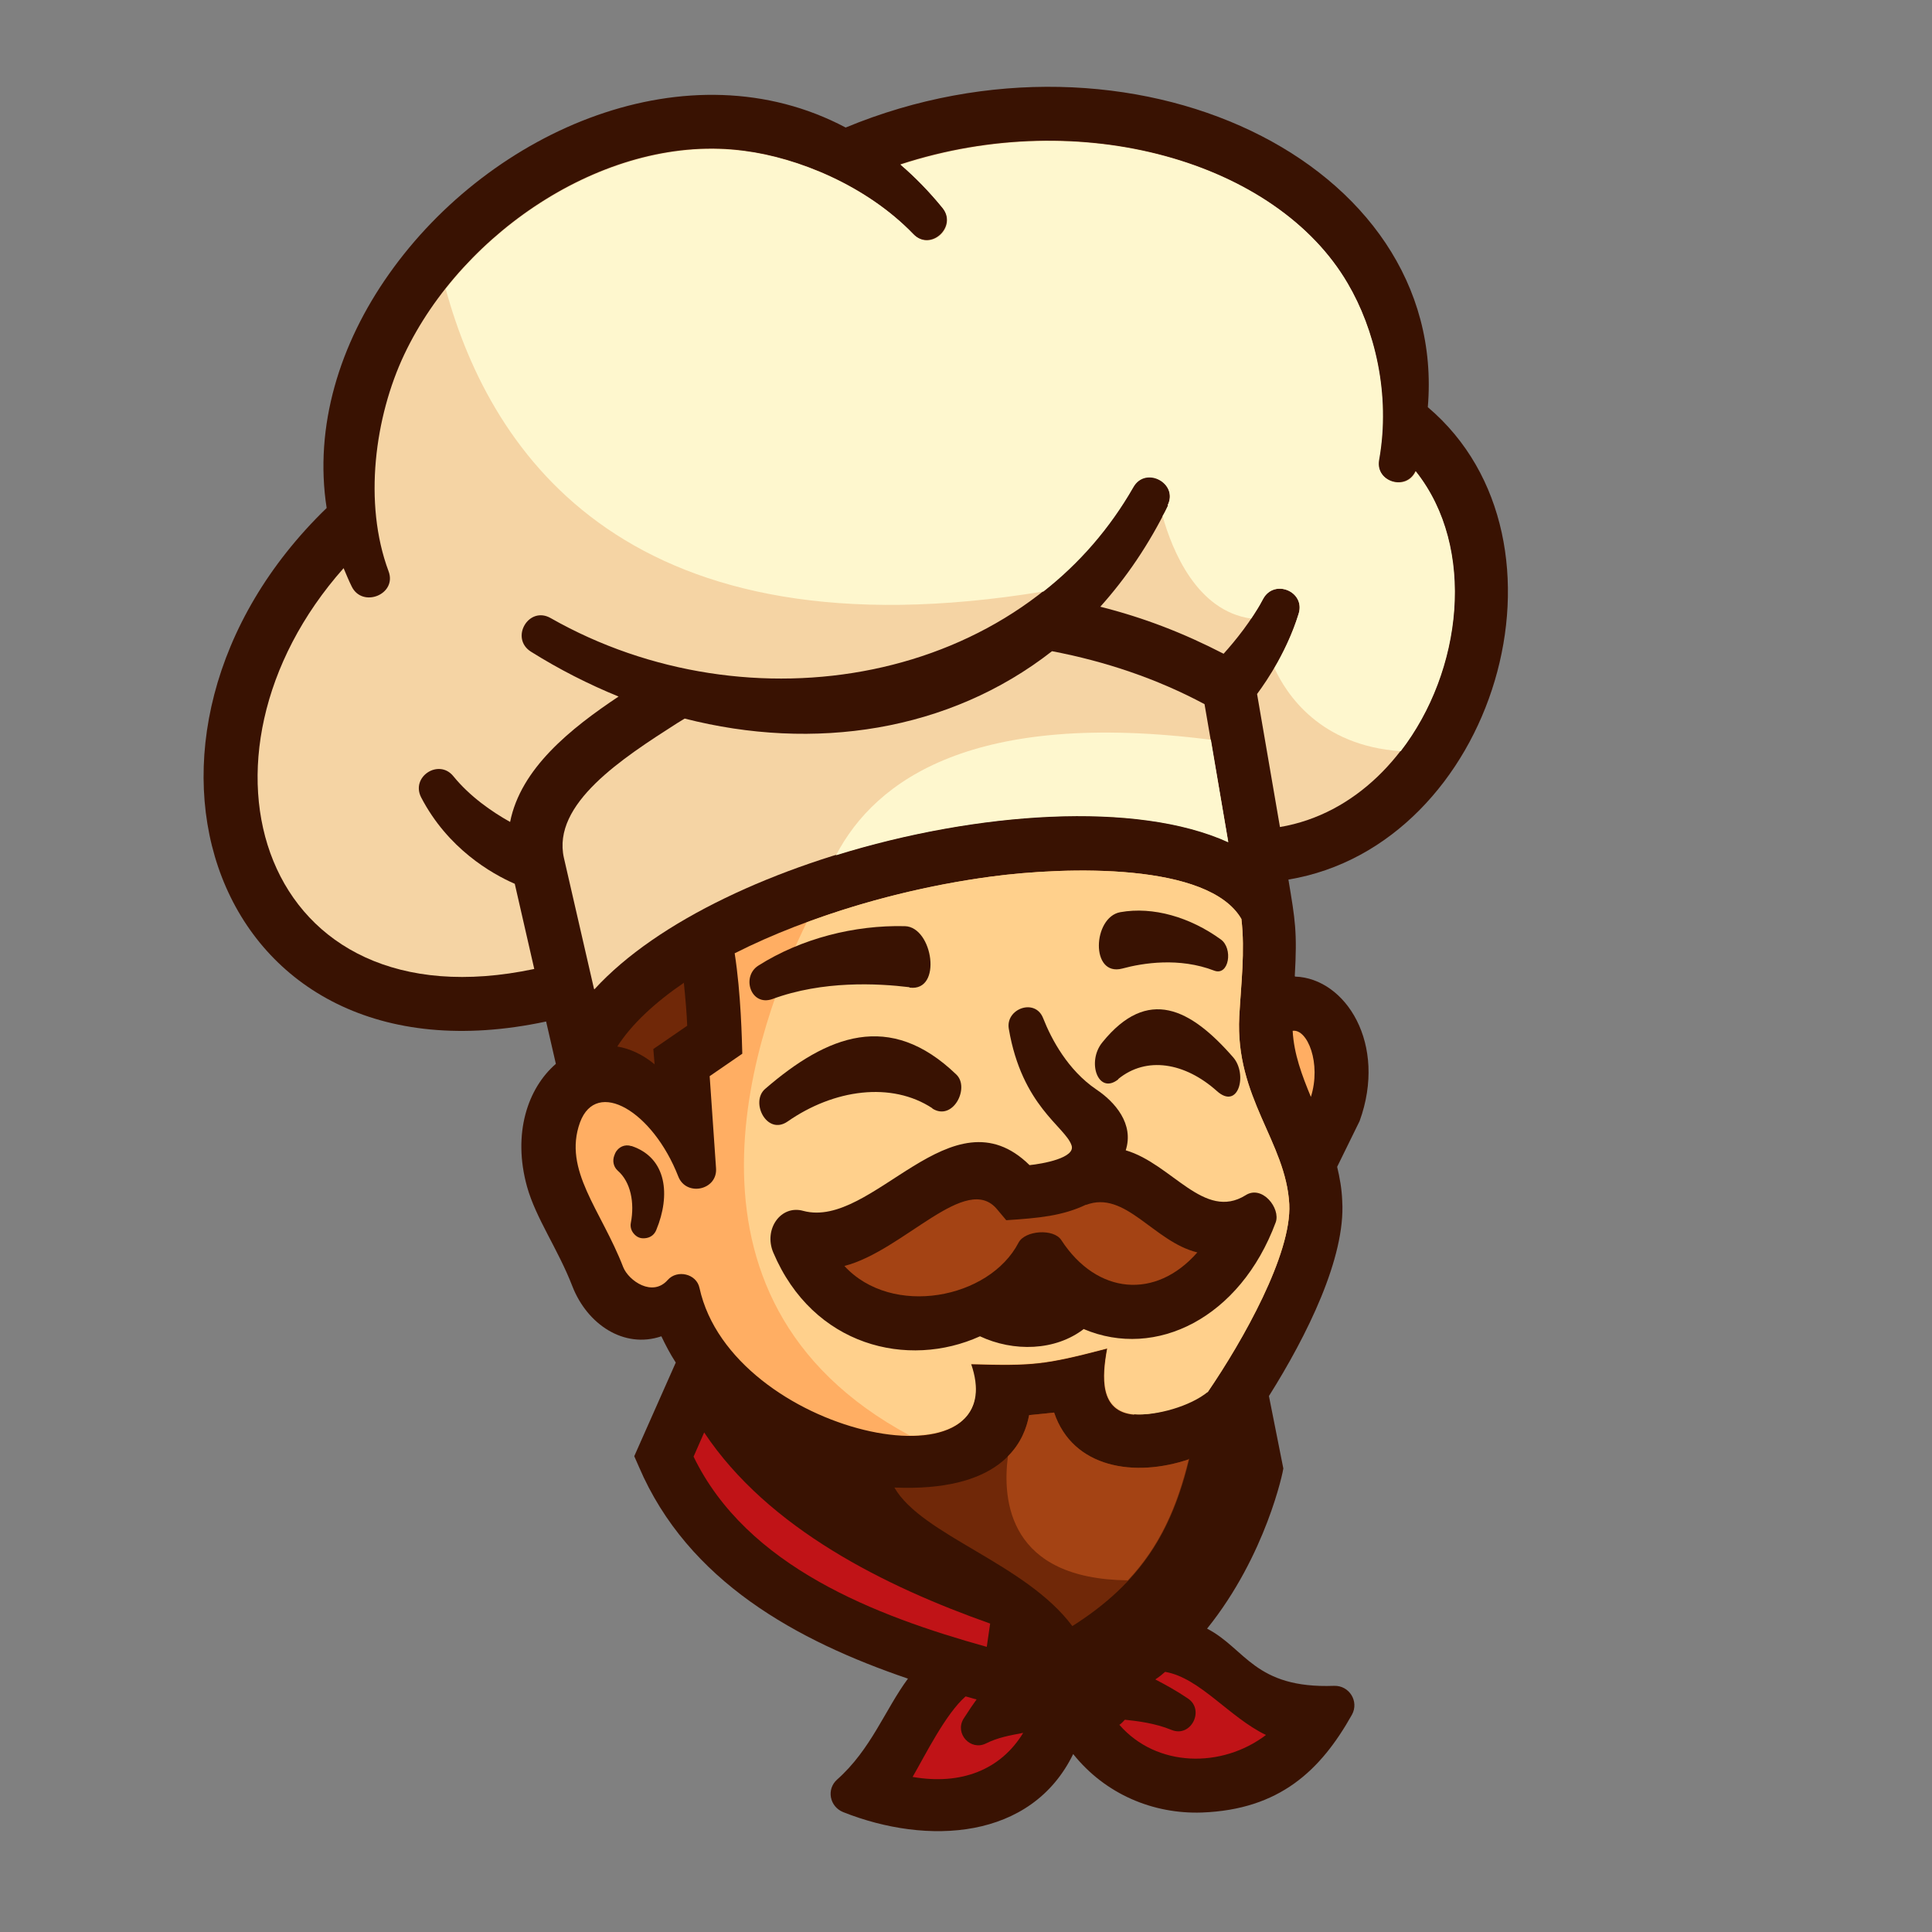<?xml version="1.0" encoding="UTF-8"?>
<svg id="Layer_1" xmlns="http://www.w3.org/2000/svg" version="1.1" xmlns:serif="http://www.serif.com/" xmlns:xlink="http://www.w3.org/1999/xlink" viewBox="0 0 456 456">
  <rect x="0" y="0" width="456" height="456" fill="#808080" stroke="none"/>
  <!-- Generator: Adobe Illustrator 29.3.0, SVG Export Plug-In . SVG Version: 2.1.0 Build 146)  -->
  <defs>
    <style>
      .st0 {
        fill: #702808;
      }

      .st1 {
        fill: #f5d4a4;
      }

      .st2 {
        fill: #391202;
      }

      .st3 {
        fill: #a44314;
      }

      .st4 {
        fill: #ffae63;
      }

      .st5 {
        fill: #c01317;
      }

      .st6 {
        fill: #ffd08c;
      }

      .st7 {
        fill: #fef7ce;
      }
    </style>
  </defs>
  <path class="st2" d="M305.7,230.5c11.9.4,21.8,15.9,15.2,34.1l-5.3,10.8c.6,2.5,1.1,5.2,1.2,8.1.8,13.3-8.3,31.7-17.3,46l3.4,17.1c0,.4-4,20.4-18,37.8,9.1,4.7,11.2,14.2,30,13.5,3.6-.1,5.9,3.7,4.2,6.8-7.4,13.2-17.1,22.4-35.4,23.1-11.5.4-22.8-4.3-30.4-13.8-9.9,20.3-34.4,21.6-54.3,13.7-3.2-1.3-4-5.4-1.4-7.7,8-7.1,11.3-16.5,16.7-23.8-26.1-8.9-51.9-22.9-63.5-50l-1.1-2.5,9.8-22.1c-1.3-2-2.4-4.1-3.4-6.2-8.8,3-17.5-2.8-21-11.8-3.4-8.8-8.6-16-10.7-23.5-3.5-12.6.2-23.3,6.8-29l-2.3-10c-79.4,17-107.4-67.4-51.8-121.2-3-19.3,3.1-38.8,14.7-55.2,24.1-34.2,70.8-54.2,107.8-34.6,67.1-27.8,142.3,7.9,137.4,66,37.3,31.6,15.8,103.4-32.9,111.5,1.6,9.6,2.1,12.3,1.5,22.8h0Z"/>
  <path class="st0" d="M161.5,231.9c-6.9,4.7-12.4,9.8-15.8,15.1,3,.5,6,1.9,8.8,4.2l-.3-3.6,8-5.5c-.1-2.6-.4-6.3-.8-10.2h0Z"/>
  <path class="st1" d="M140.3,233.5c29.8-32.6,113.2-51.4,149.6-34.8l-5.6-32.5c-11.2-6-23.4-10.1-36-12.5-24.3,19-56.2,23.7-86.7,15.9l-1.8,1.1h0c-12.8,8.2-29.6,19-26.7,31.8l7.1,30.9h0Z"/>
  <path class="st7" d="M197.2,201.9c33.5-10.4,71.2-12.9,92.7-3.1l-4.1-24.2c-55.8-7.1-79.1,9.3-88.5,27.3h0Z"/>
  <path class="st4" d="M267.7,333.8c4.4.3,10.3-1.2,17.4-5.3,8.2-12,19.8-32.5,19.2-44.3-.8-14.7-12.8-25.1-11.8-44.3.4-7.4,1.4-15.4.5-23-7.7-13.3-41.1-12.4-59.1-10-20.6,2.8-42.7,9.1-60.5,18.1,1.5,9.6,1.7,20.4,1.8,23.7l-7.7,5.3,1.5,21.7c.4,5.2-7,6.8-8.9,2-6-15.4-19.3-23.3-23.2-12.8-4.1,11.3,5,20.7,10.2,34.2,1.3,3.2,6.9,7.1,10.5,3,2.2-2.5,6.8-1.5,7.5,1.9,7.6,34.7,74.6,48.6,64,18,14.7.4,17.3.2,32.2-3.7-1.2,6.6-1.9,14.9,6.4,15.6h0Z"/>
  <path class="st6" d="M267.7,333.8c5.2.4,13.3-1.9,17.4-5.3,8.2-12,19.8-32.5,19.2-44.3-.8-14.7-12.8-25.1-11.8-44.3.4-7.4,1.4-15.4.5-23-7.7-13.3-41.1-12.4-59.1-10-14.4,1.9-29.6,5.6-43.5,10.8-11.4,23.3-36.2,88.6,24.3,121.1,11.1,0,18.6-5.1,14.5-16.9,14.7.4,17.3.2,32.2-3.7-1.2,6.6-1.9,14.9,6.4,15.6h0Z"/>
  <path class="st0" d="M280.7,344.4c-12.9,4.4-27.5,2.1-31.9-11l-5.9.6c-1.4,7.5-7.6,18.1-31.8,17.1,6.5,11.3,31,17.9,42,32.7,16.4-10.4,23.5-22.5,27.6-39.4h0Z"/>
  <path class="st3" d="M280.7,344.4c-12.9,4.4-27.5,2.1-31.9-11l-5.9.6c-.6,3.1-1.9,6.6-5,9.7-1.4,10.6.3,29,28.3,29.3,7.5-8,11.6-17.2,14.4-28.7h0Z"/>
  <path class="st5" d="M232.9,388.7l.8-5.5c-24.6-8.7-52.3-22.3-67.5-45.1l-2.5,5.7c12.6,26,43,37.6,69.2,44.9h0Z"/>
  <path class="st5" d="M227.9,400.4c-4.7,4.1-9.5,13.8-12.5,19,11.5,2,20.8-1.7,26.1-10.4-3.2.6-6,1.1-8.8,2.5-3.6,1.8-7.4-2.3-5.3-5.8,1.2-1.9,2.3-3.5,3.1-4.6-.9-.2-1.7-.5-2.6-.7h0Z"/>
  <path class="st5" d="M272.7,396.4c2.3,1.2,4.9,2.6,7.7,4.5,4,2.7.7,9.3-3.9,7.4-3.9-1.6-8.1-2.1-11-2.4-.4.4-.8.9-1.3,1.2,8.8,10.1,24.2,10.3,34.6,2.4-8.7-4.2-15.6-13.5-23.8-14.9-.7.6-1.4,1.2-2.2,1.7h0Z"/>
  <path class="st4" d="M309.4,258.9c2.5-7.9-.8-16.1-4.3-15.6.3,5.5,2.2,10.5,4.3,15.6Z"/>
  <path class="st1" d="M275.7,119.3c-4.5,9.2-9.9,17.1-16,23.9,10.3,2.6,19.6,6.2,29.1,11.1,2.8-3.1,6.6-7.8,9.3-12.9,2.6-4.9,10.1-1.8,8.4,3.5-2.6,8.4-7.2,15.4-9.8,18.9l5.4,31.4c35.6-6,53.3-57.1,32-84-2.2,4.8-9.6,2.5-8.7-2.7,2.8-15.6-1.1-31-7.4-41.7-16.7-28.6-62.7-42-105.5-28,3.5,3,6.8,6.4,9.9,10.2,3.7,4.5-2.8,10.5-6.9,6.2-11.1-11.5-27.3-18-39.8-19.6-31.8-4.3-66.4,18.7-80.3,48.1-6.9,14.6-9.7,35-3.7,51.1,2.1,5.5-6.2,8.8-8.7,3.6-.7-1.4-1.3-2.9-1.9-4.3-39.5,44.5-19.7,108.3,45,94.6l-4.6-20.1c-5.5-2.4-15.8-8.3-22.1-20.4-2.5-4.9,4.2-9.2,7.6-5,3.9,4.8,9.1,8.4,13.4,10.8,2.5-12.6,14.2-22,25.6-29.6-7.1-2.9-14-6.4-20.7-10.6-5-3.2-.5-10.9,4.7-7.9,46.6,26.5,110.4,16,137.5-31,2.9-5.1,10.7-.9,8.1,4.3h0Z"/>
  <path class="st7" d="M275.7,119.3c-.4.9-.8,1.7-1.3,2.5,2.3,8.2,8.1,22.4,20.9,24.2,1-1.5,2-3,2.8-4.6,2.6-4.9,10.1-1.8,8.4,3.5-1.5,4.9-3.7,9.3-5.7,12.8,2.8,6.1,10.7,18.3,29.8,19.6,14.6-18.9,17.9-48,3.6-66-2.2,4.8-9.6,2.5-8.7-2.7,2.8-15.6-1.1-31-7.4-41.7-16.7-28.6-62.7-42-105.5-28,3.5,3,6.8,6.4,9.9,10.2,3.7,4.5-2.8,10.5-6.9,6.2-11.1-11.5-27.3-18-39.8-19.6-25.9-3.5-53.7,11.1-70.6,32.5,10.8,39.6,43.7,87.4,141.1,71.4,8.4-6.6,15.6-14.8,21.2-24.6,2.9-5.1,10.7-.9,8.1,4.3h0Z"/>
  <path class="st2" d="M255.9,313.6c-6.8,5.3-16.7,5.5-24.6,1.8-17,7.7-39.4,2.4-48.8-19.8-2.3-5.5,1.8-11.3,7.1-9.8,16.4,4.4,35-28.9,53.4-10.8,3-.3,11-1.7,9.9-4.7-1.5-4.4-11.7-9.2-14.8-27.5-.8-4.7,6.2-7.3,8.1-2.5,2,5.1,5.9,12.3,12.5,16.8,4.5,3,9,8.2,7,14.4,10.9,3.2,18.5,16.7,28.3,10.6,3.9-2.5,8.3,3.1,7.1,6.4-8.4,22.6-28.3,32.4-45.3,25.2h0Z"/>
  <path class="st2" d="M220.1,261.6c-9.7-6.4-23.3-4.5-34.2,3.1-4.9,3.4-8.9-4.6-5.3-7.7,14.7-12.7,29.4-18.5,45.1-3.4,3.3,3.1-.8,11.2-5.7,8h0Z"/>
  <path class="st2" d="M214.6,233c-7.4-.9-20.4-1.6-32.3,2.8-5.1,1.8-7.4-5.3-3.3-7.9,10.1-6.4,22.7-9.6,34.6-9.3,6.6.2,8.9,15.5,1.1,14.5h0Z"/>
  <path class="st2" d="M263.9,254.7c6.7-5.5,15.8-3.9,23.3,2.8,5.1,4.6,7.3-3.9,3.9-7.9-10.1-11.6-20.2-16.8-30.9-3.6-3.8,4.6-1,12.6,3.8,8.7h0Z"/>
  <path class="st2" d="M264.9,228.6c4.8-1.3,13.4-2.7,21.7.5,3.5,1.3,4.5-5.3,1.5-7.4-7.2-5.2-15.9-7.8-23.7-6.4-6.5,1.2-7.1,15.3.5,13.3h0Z"/>
  <path class="st3" d="M256.4,284.3c-5.6,2.7-11.3,3.2-18.9,3.7l-2.1-2.5c-7.3-9-22.1,9.7-36.1,13.3,11.2,12.2,34.2,7.8,41.1-5.5,1.5-2.9,8.3-3.4,10.1-.6,8.4,12.9,22.3,14.1,32.1,2.9-10.3-2.5-17-14.8-26.3-11.2h0Z"/>
  <path class="st2" d="M149.1,270.5c8.3,2.8,9.2,11.6,5.8,19.8-.4,1-1.2,1.7-2.3,1.9h0c-1.1.2-2,0-2.8-.8s-1.1-1.8-.9-2.8c.9-4.7,0-9.6-3.1-12.3-1-.9-1.3-2.3-.8-3.6l.2-.5c.7-1.5,2.3-2.2,3.8-1.7h0Z"/>
</svg>